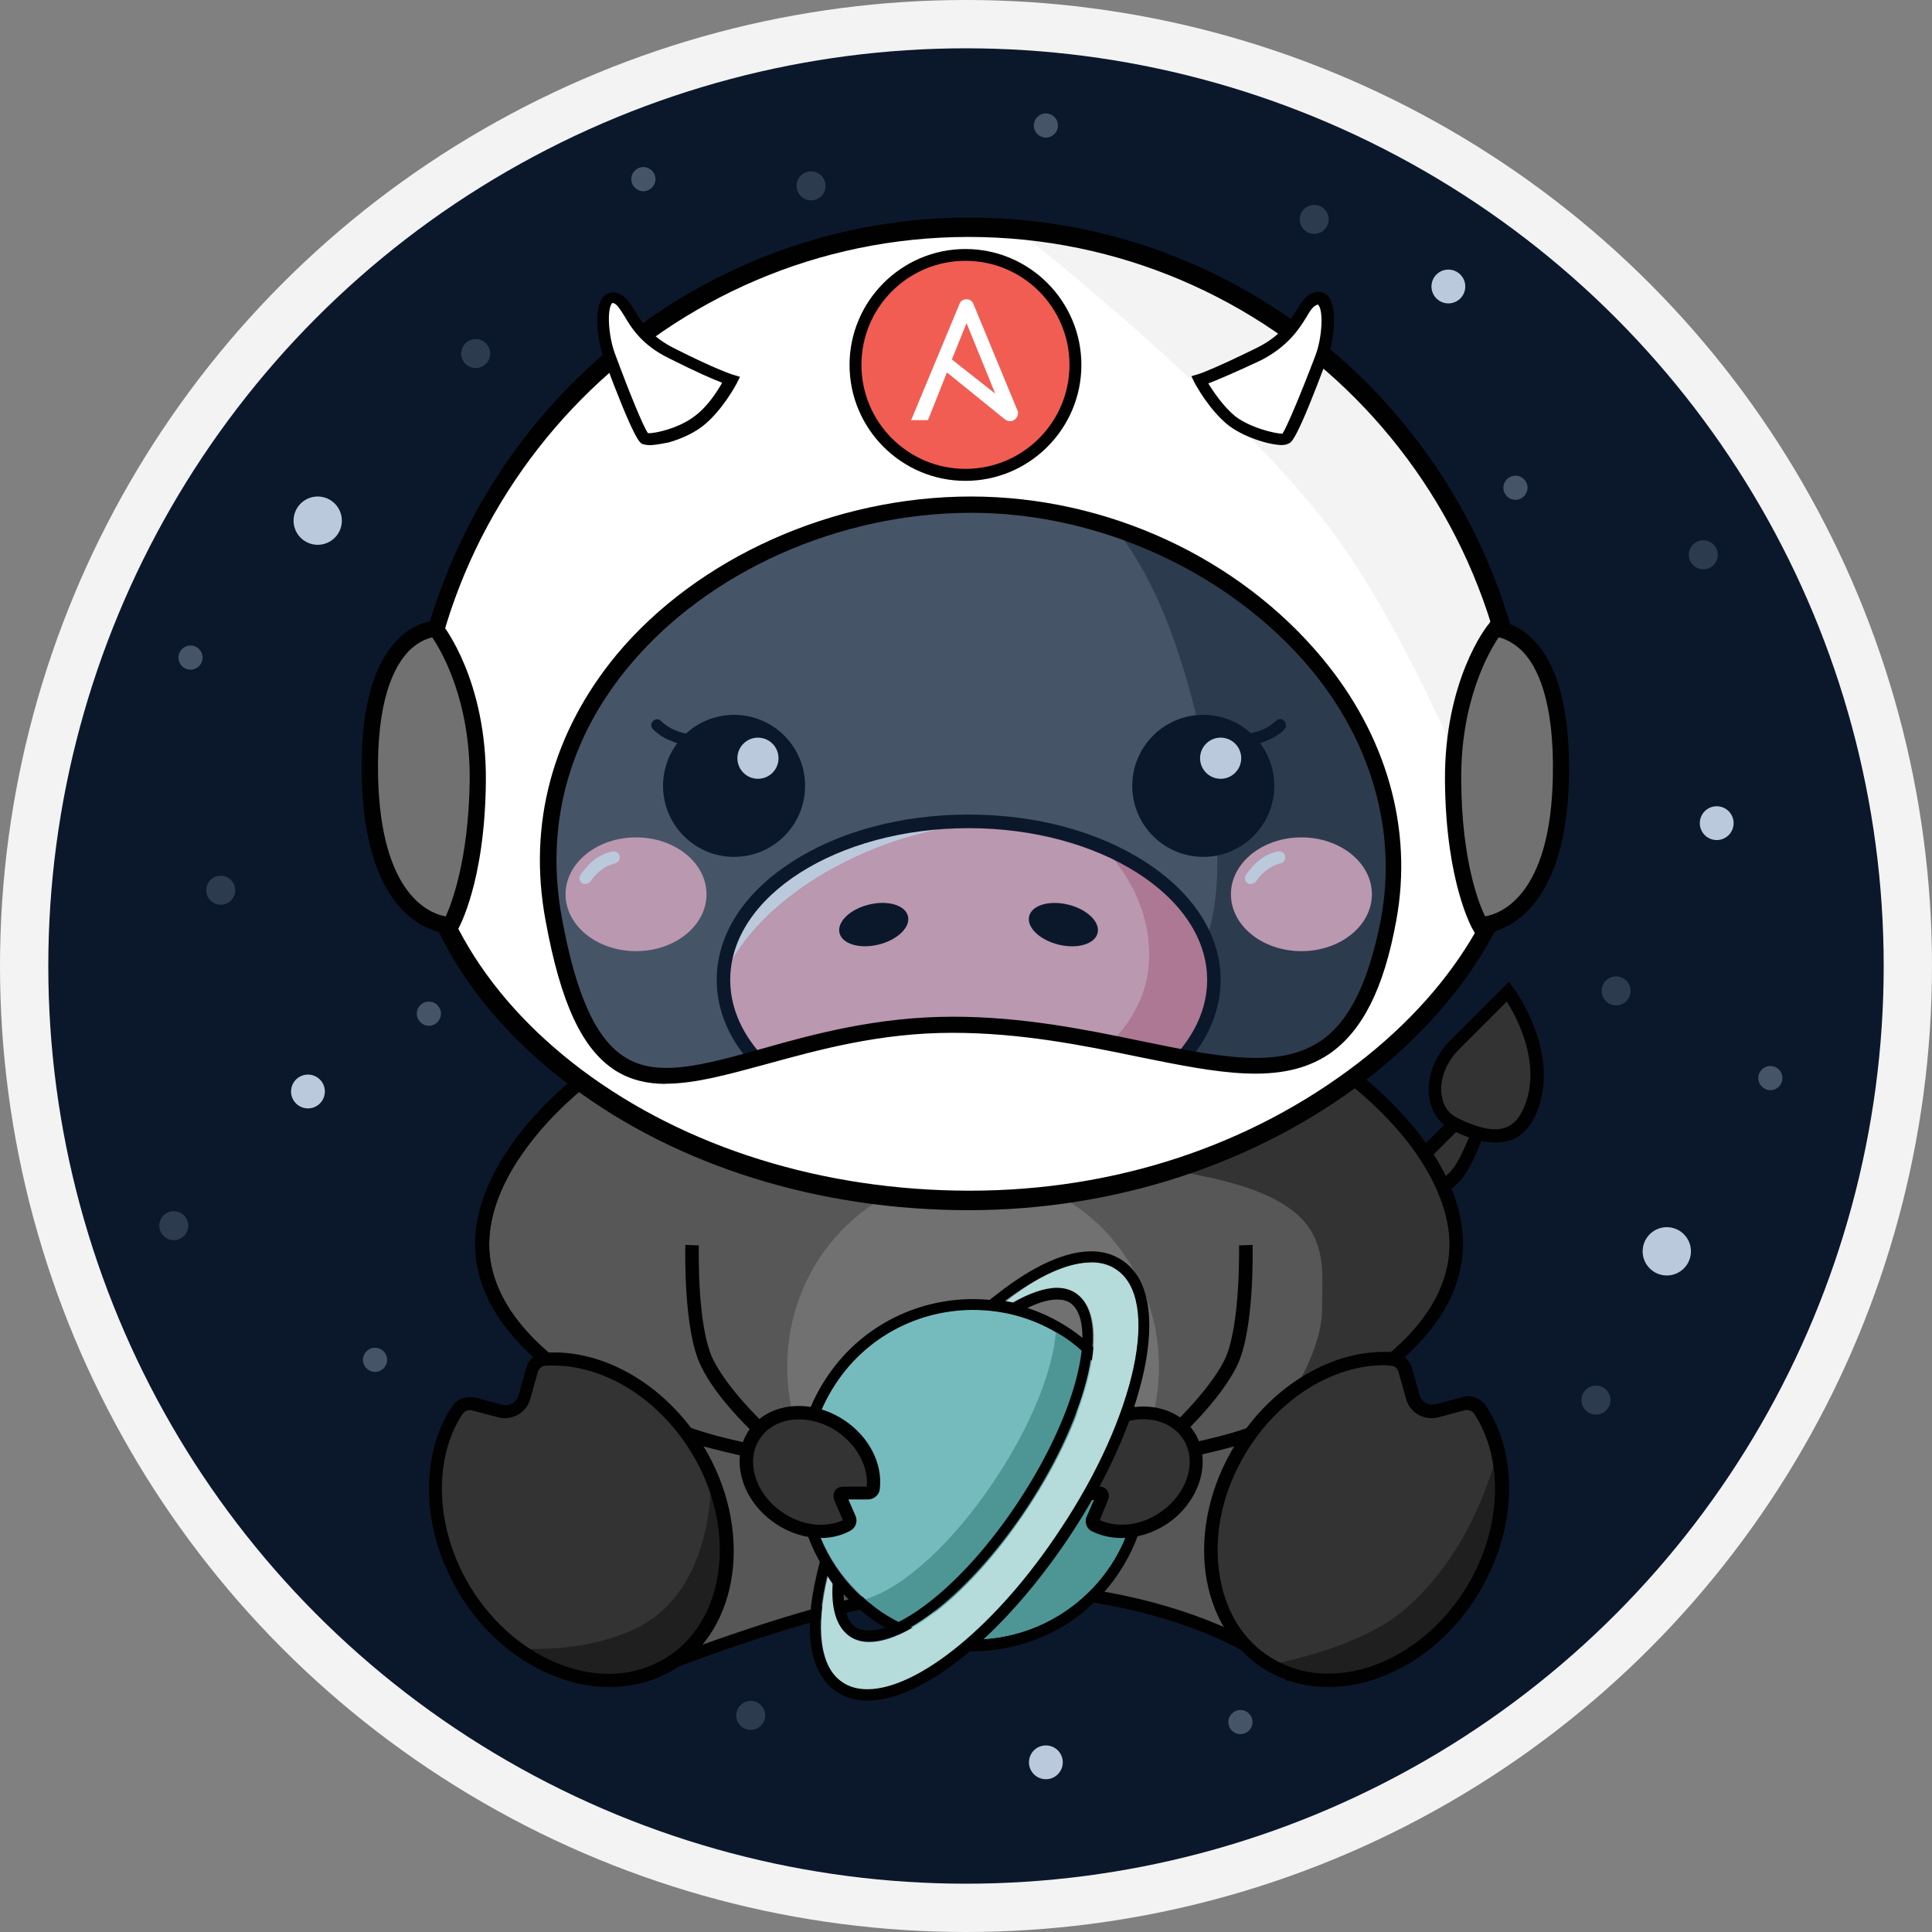 <?xml version="1.0" encoding="UTF-8"?>
<svg id="Layer_1" data-name="Layer 1" xmlns="http://www.w3.org/2000/svg" viewBox="0 0 216 216">
  <rect x="0" y="0" width="216" height="216" fill="#808080" stroke="none"/>
  <defs>
    <style>
      .cls-1 {
        fill: #4d9695;
      }

      .cls-1, .cls-2, .cls-3, .cls-4, .cls-5, .cls-6, .cls-7, .cls-8, .cls-9, .cls-10, .cls-11, .cls-12, .cls-13, .cls-14, .cls-15, .cls-16, .cls-17 {
        stroke-width: 0px;
      }

      .cls-2 {
        fill: #010101;
      }

      .cls-3 {
        fill: #1e1f1e;
      }

      .cls-4 {
        fill: #75bbbe;
      }

      .cls-5 {
        fill: #2d3b4e;
      }

      .cls-6 {
        fill: #bbc9dc;
      }

      .cls-7 {
        fill: #575757;
      }

      .cls-8 {
        fill: #0b182c;
      }

      .cls-9 {
        fill: #717171;
      }

      .cls-10 {
        fill: #343333;
      }

      .cls-11 {
        fill: #ba98af;
      }

      .cls-12 {
        fill: #465467;
      }

      .cls-13 {
        fill: #b5dbda;
      }

      .cls-14 {
        fill: #fff;
      }

      .cls-15 {
        fill: #ac7894;
      }

      .cls-16 {
        fill: #f3f3f3;
      }

      .cls-17 {
        fill: #f15d53;
      }
    </style>
  </defs>
  <circle class="cls-16" cx="108" cy="108" r="108"/>
  <circle class="cls-8" cx="108" cy="108" r="102.6"/>
  <g>
    <path class="cls-7" d="M162.71,139.06c0-14.3-24.35-32.71-54.4-32.71s-54.4,18.42-54.4,32.71c0,7.27,6.3,13.87,16.48,18.6l3.09,28.84s21.63-8.66,34.17-8.97c24.29-.61,35.68,8.97,35.68,8.97l1.94-28.41c10.72-4.73,17.45-11.51,17.45-19.02Z"/>
    <path class="cls-2" d="M143.99,188.01l-1.15-.97s-2.85-2.36-8.6-4.66c-5.27-2.06-14.18-4.48-26.6-4.18-12.3.3-33.68,8.84-33.93,8.97l-.91.36-3.15-29.38c-10.66-5.03-16.54-11.81-16.54-19.08s6.06-15.75,16.3-22.35c5.15-3.33,11.21-6.12,17.51-8,6.91-2.06,14.12-3.15,21.39-3.15s14.48,1.03,21.39,3.15c6.3,1.88,12.36,4.66,17.51,8,10.18,6.6,16.3,14.96,16.3,22.35,0,3.88-1.64,7.57-4.91,11.09-3.03,3.21-7.21,6.06-12.6,8.48l-2,29.38ZM108.3,107.07c-7.09,0-14.18,1.03-20.96,3.09-6.18,1.82-12.06,4.54-17.08,7.82-4.79,3.09-8.72,6.66-11.45,10.42-2.73,3.7-4.12,7.39-4.12,10.72s1.45,6.66,4.24,9.75,6.72,5.82,11.81,8.18l.36.18,3.03,28.29c1.82-.73,6.24-2.36,11.51-4.06,9.33-2.97,16.72-4.54,21.99-4.66,12.66-.3,21.81,2.18,27.26,4.3,3.88,1.51,6.42,3.09,7.82,4l1.88-27.5.42-.18c5.33-2.36,9.57-5.15,12.48-8.3,2.97-3.21,4.48-6.54,4.48-10.06,0-3.33-1.45-7.03-4.12-10.72-2.73-3.7-6.66-7.27-11.45-10.42-5.03-3.27-10.9-5.94-17.08-7.82-6.85-2-13.93-3.03-21.02-3.03Z"/>
  </g>
  <g>
    <path class="cls-10" d="M165.61,125.67s-1.51,4.48-2.97,5.94c-1.51,1.51-5.94,4.48-5.94,4.48l-2.97-4.48s4.48-1.51,5.94-2.97l5.94-5.94v2.97h0Z"/>
    <path class="cls-2" d="M156.47,137.12l-3.94-5.88.91-.3c1.21-.42,4.54-1.7,5.63-2.79l7.21-7.21v4.91l-.06.12c-.06.18-1.58,4.66-3.15,6.24-1.51,1.51-5.88,4.42-6.06,4.54l-.55.36ZM154.89,131.97l2,3.03c1.27-.85,4.12-2.85,5.21-3.94s2.3-4.24,2.73-5.51v-1.03l-4.66,4.66c-1.15,1.15-3.88,2.3-5.27,2.79Z"/>
  </g>
  <path class="cls-10" d="M142.11,159.35c12.54-4.73,20.6-12.06,20.6-20.29,0-10.36-12.72-22.84-31.14-28.96l-41.74,6.54s29.75,11.87,44.59,14.84c14.84,2.97,13.39,8.91,13.39,14.84,0,5.21-4.54,11.51-5.69,13.03Z"/>
  <path class="cls-2" d="M108.3,165.71c-14.66,0-28.41-2.73-38.77-7.69-10.54-5.03-16.36-11.75-16.36-19.02s6.06-15.75,16.3-22.35c5.15-3.33,11.21-6.12,17.51-8,6.91-2.06,14.12-3.15,21.39-3.15s14.48,1.03,21.39,3.15c6.3,1.88,12.36,4.66,17.51,8,10.18,6.6,16.3,14.96,16.3,22.35s-5.82,13.99-16.36,19.02c-10.48,4.97-24.29,7.69-38.89,7.69ZM108.3,107.07c-7.09,0-14.18,1.03-20.96,3.09-6.18,1.82-12.06,4.54-17.08,7.82-4.79,3.09-8.72,6.66-11.45,10.42-2.73,3.7-4.12,7.39-4.12,10.72,0,6.6,5.51,12.9,15.51,17.69,10.18,4.85,23.75,7.51,38.17,7.51s27.99-2.67,38.17-7.51c10-4.79,15.51-11.03,15.51-17.69,0-3.33-1.45-7.03-4.12-10.72-2.73-3.7-6.66-7.27-11.45-10.42-5.03-3.27-10.9-5.94-17.08-7.82-6.91-2.06-13.99-3.09-21.08-3.09Z"/>
  <g>
    <g>
      <ellipse class="cls-10" cx="152.7" cy="75.51" rx="7.69" ry="4.73" transform="translate(-13.12 36.47) rotate(-13.06)"/>
      <path class="cls-2" d="M151.07,81.2c-1.09,0-2.18-.18-3.15-.48-1.88-.61-3.09-1.82-3.45-3.27h0c-.36-1.51.24-3.09,1.64-4.48,1.33-1.27,3.21-2.3,5.33-2.79,4.6-1.09,8.72.42,9.45,3.39.36,1.51-.24,3.09-1.64,4.48-1.33,1.27-3.21,2.3-5.33,2.79-.97.24-1.94.36-2.85.36ZM154.34,71.33c-.79,0-1.64.12-2.54.3-1.88.42-3.51,1.27-4.6,2.36-1.03,1.03-1.45,2.12-1.21,3.09h0c.24.97,1.09,1.76,2.48,2.18,1.51.48,3.33.55,5.21.12,1.88-.42,3.51-1.27,4.6-2.36,1.03-1.03,1.45-2.12,1.21-3.09-.36-1.58-2.54-2.61-5.15-2.61Z"/>
    </g>
    <g>
      <ellipse class="cls-10" cx="63.88" cy="75.51" rx="4.73" ry="7.69" transform="translate(-24.12 120.67) rotate(-76.94)"/>
      <path class="cls-2" d="M65.53,81.14c-.91,0-1.94-.12-2.91-.36-2.12-.48-4-1.45-5.33-2.79-1.39-1.39-2-2.97-1.64-4.48s1.58-2.67,3.45-3.27c1.76-.61,3.88-.61,6-.12,4.6,1.09,7.63,4.24,6.97,7.21h0c-.55,2.42-3.21,3.82-6.54,3.82ZM62.2,71.33c-.97,0-1.88.12-2.67.42-1.33.48-2.24,1.21-2.48,2.18-.24.97.24,2.06,1.21,3.09,1.09,1.09,2.79,1.94,4.6,2.36,3.63.85,7.15-.18,7.63-2.3h0c.48-2.12-2.18-4.6-5.88-5.45-.73-.24-1.58-.3-2.42-.3Z"/>
    </g>
  </g>
  <path class="cls-12" d="M156.34,82.71c1.88,8.97,3.39,21.87-.97,28.78-8.54,13.39-30.05,17.27-47.8,17.27s-37.98.18-46.28-13.93c-3.94-6.66-3.27-24.54-1.03-32.11,7.03-24.05,12.78-41.2,46.77-40.59,35.68.67,44.1,15.87,49.31,40.59Z"/>
  <path class="cls-5" d="M156.34,82.71c-5.21-24.72-13.63-39.92-49.37-40.59-7.75-.12-13.99.67-19.14,2.24,33.02,1.7,41.2,15.57,46.35,37.44,1.94,8.3,3.51,20.23-1.03,26.66-8.84,12.42-31.08,15.99-49.43,15.99-3.88,0-7.82,0-11.69-.12,9.75,4.54,23.02,4.48,35.56,4.48,17.75,0,39.26-3.88,47.8-17.27,4.36-6.97,2.85-19.87.97-28.84Z"/>
  <path class="cls-2" d="M106.3,129.48c-8.91,0-18.05-.06-26.11-1.76-9.39-2-15.81-6.12-19.63-12.54-2.48-4.18-2.91-11.87-2.91-16.11-.06-6.18.67-12.72,1.82-16.66,3.82-12.96,6.97-22.72,13.45-29.81,7.27-8,18.05-11.57,34.05-11.27,17.21.3,28.84,3.94,36.65,11.45,7.94,7.63,11.15,18.78,13.45,29.69h0c3.63,17.14,1.39,25.44-1.09,29.32-4,6.24-11.03,10.97-20.84,13.93-9.87,3.03-20.42,3.63-27.56,3.63h-.61c-.24.12-.42.12-.67.12ZM105.21,42.85c-14.54,0-24.48,3.45-31.2,10.78-6.24,6.85-9.39,16.48-13.15,29.26-2.24,7.75-2.73,25.32.97,31.56,3.57,6.06,9.69,9.87,18.66,11.81,8.06,1.7,17.39,1.7,26.41,1.7h.61c7.03,0,17.45-.61,27.14-3.57,9.51-2.91,16.24-7.39,19.99-13.33,4.48-7.03,2.48-20.72.91-28.23h0c-2.24-10.66-5.39-21.57-13.03-28.96-7.51-7.27-18.84-10.78-35.62-11.09-.55.06-1.15.06-1.7.06Z"/>
  <ellipse class="cls-9" cx="108.79" cy="152.81" rx="20.78" ry="21.57"/>
  <ellipse class="cls-11" cx="145.5" cy="99.98" rx="7.88" ry="6.36"/>
  <path class="cls-6" d="M139.81,98.83c-.12,0-.24,0-.3-.06-.3-.18-.42-.61-.24-.91.06-.06.48-.79,1.45-1.64,1.03-.85,2.12-1.03,2.18-1.03.36-.06.73.18.79.55.06.36-.18.73-.55.79,0,0-.85.18-1.58.79-.85.67-1.15,1.27-1.15,1.27-.18.12-.42.24-.61.24Z"/>
  <ellipse class="cls-11" cx="71.11" cy="99.98" rx="7.88" ry="6.36"/>
  <path class="cls-6" d="M65.41,98.83c-.12,0-.24,0-.3-.06-.3-.18-.42-.61-.24-.91.06-.06.48-.79,1.45-1.64,1.03-.85,2.12-1.03,2.18-1.03.36-.06.73.18.79.55.06.36-.18.73-.55.79,0,0-.85.18-1.58.79-.85.67-1.15,1.27-1.15,1.27-.18.12-.36.24-.61.24Z"/>
  <circle class="cls-8" cx="82.07" cy="87.86" r="7.94"/>
  <circle class="cls-6" cx="84.74" cy="84.77" r="2.3"/>
  <path class="cls-8" d="M76.44,83.26h-.12c-.06,0-.61-.12-1.58-.55-1.03-.42-1.76-1.21-1.76-1.21-.24-.24-.24-.67.06-.91.24-.24.67-.24.91.06,0,0,.55.55,1.33.91.85.36,1.27.42,1.27.42.36.06.61.42.55.79-.06.24-.36.48-.67.48Z"/>
  <circle class="cls-8" cx="134.53" cy="87.86" r="7.94"/>
  <circle class="cls-6" cx="136.47" cy="84.77" r="2.3"/>
  <path class="cls-8" d="M140.17,83.26c-.3,0-.61-.24-.67-.55-.06-.36.18-.73.55-.79,0,0,.48-.06,1.27-.42s1.33-.91,1.33-.91c.24-.24.67-.3.91,0,.24.24.3.67.06.91,0,.06-.73.79-1.76,1.21-.97.42-1.51.55-1.58.55h-.12Z"/>
  <ellipse class="cls-11" cx="108.3" cy="109.55" rx="27.38" ry="17.75"/>
  <ellipse class="cls-8" cx="97.69" cy="103.37" rx="3.94" ry="2.3" transform="translate(-21.91 26.39) rotate(-13.85)"/>
  <ellipse class="cls-8" cx="118.9" cy="103.38" rx="2.3" ry="3.94" transform="translate(-9.95 194.07) rotate(-76.15)"/>
  <path class="cls-15" d="M123.39,94.77c3.15,3.33,5.09,7.45,5.09,11.93,0,12.36-15.99,18.11-29.69,18.11-2.06,0-3.94-.18-5.69-.48,4.36,1.88,9.57,2.97,15.21,2.97,15.15,0,27.38-7.94,27.38-17.75,0-6.18-4.91-11.63-12.3-14.78Z"/>
  <path class="cls-6" d="M111.03,91.92c-.91-.06-1.82-.06-2.73-.06-14.9,0-26.96,7.69-27.38,17.27,3.76-8.78,16.72-16.54,30.11-17.21Z"/>
  <path class="cls-8" d="M108.3,128.03c-7.45,0-14.48-1.88-19.81-5.33-5.39-3.51-8.36-8.18-8.36-13.15s2.97-9.69,8.36-13.15c5.27-3.45,12.3-5.33,19.81-5.33s14.48,1.88,19.81,5.33c5.39,3.51,8.36,8.18,8.36,13.15s-2.97,9.69-8.36,13.15c-5.33,3.45-12.36,5.33-19.81,5.33ZM108.3,92.59c-14.72,0-26.66,7.63-26.66,16.96s11.93,16.96,26.66,16.96,26.66-7.63,26.66-16.96-12-16.96-26.66-16.96Z"/>
  <path class="cls-2" d="M132.05,163.05l-2.06-2.67.48-.48c.06-.06,4.54-4.12,6.42-7.82,1.82-3.7,1.64-12.78,1.64-12.84l1.51-.06c0,.36.24,9.51-1.76,13.57-1.64,3.27-4.97,6.6-6.24,7.82l.67.85c1.76-.36,8.42-1.82,13.33-4.12l.61,1.33c-5.82,2.79-13.81,4.3-14.12,4.36l-.48.06Z"/>
  <path class="cls-2" d="M84.55,163.05l-.42-.06c-.36-.06-8.3-1.58-14.12-4.36l.61-1.33c4.91,2.3,11.57,3.76,13.33,4.12l.67-.85c-1.27-1.21-4.66-4.54-6.24-7.82-2-4-1.76-13.15-1.76-13.57l1.51.06c0,.12-.24,9.15,1.64,12.84,1.88,3.7,6.36,7.75,6.42,7.82l.48.48-2.12,2.67Z"/>
  <g>
    <circle class="cls-4" cx="108.79" cy="164.86" r="18.42"/>
    <path class="cls-2" d="M108.79,146.45c3.51,0,7.03.97,10.12,3.03,8.48,5.63,10.84,17.02,5.21,25.57-3.57,5.39-9.39,8.3-15.39,8.3-3.51,0-7.03-.97-10.12-3.03-8.48-5.63-10.84-17.02-5.21-25.57,3.51-5.39,9.39-8.3,15.39-8.3M108.79,145.24h0c-6.6,0-12.78,3.27-16.42,8.84-2.91,4.36-3.88,9.63-2.85,14.78,1.03,5.15,4.06,9.57,8.42,12.48,3.21,2.12,6.97,3.27,10.78,3.27,6.6,0,12.78-3.27,16.42-8.84,2.91-4.36,3.88-9.63,2.85-14.78s-4.06-9.57-8.42-12.48c-3.21-2.12-6.97-3.27-10.78-3.27h0Z"/>
  </g>
  <path class="cls-1" d="M121.93,151.96c-.91-.91-1.88-1.76-2.97-2.48-.3-.18-.61-.36-.91-.55-.36,4.3-2.73,10.36-6.72,16.36-4.73,7.21-10.42,12.3-14.6,13.51.61.48,1.21.97,1.88,1.45.85.55,1.7,1.03,2.61,1.45,4.3-2.73,9.21-7.75,13.45-14.12,3.57-5.51,6.06-10.97,7.27-15.63Z"/>
  <path class="cls-1" d="M102.97,182.37c7.69,2.54,16.48-.24,21.2-7.33,4.42-6.72,3.88-15.27-.73-21.32l-20.48,28.66Z"/>
  <g>
    <path class="cls-10" d="M132.84,160.44c-1.88-2.85-6.24-3.27-9.69-.97-2.61,1.76-3.94,4.48-3.63,6.97.06.3.3.55.61.55h2.79c.24,0,.42.24.3.48l-1.03,2.36c-.12.3,0,.61.3.79,2.18,1.09,5.09.85,7.57-.85,3.45-2.36,4.73-6.54,2.79-9.33Z"/>
    <path class="cls-2" d="M125.39,171.95c-1.15,0-2.24-.24-3.27-.73-.67-.3-.91-1.09-.61-1.7l.79-1.82h-2.18c-.67,0-1.21-.48-1.33-1.15-.36-2.85,1.21-5.88,3.94-7.69,3.76-2.54,8.6-2,10.72,1.15h0c2.12,3.15.79,7.82-2.97,10.36-1.58,1.03-3.33,1.58-5.09,1.58ZM122.96,169.95c2,.91,4.6.61,6.72-.85,3.09-2.06,4.24-5.82,2.54-8.3h0c-1.7-2.48-5.57-2.85-8.66-.79-2.24,1.51-3.51,3.88-3.33,6.18h2.67c.36,0,.73.18.91.48s.24.67.06,1.03l-.91,2.24Z"/>
  </g>
  <g>
    <path class="cls-10" d="M84.31,160.44c1.88-2.85,6.24-3.27,9.69-.97,2.61,1.76,3.94,4.48,3.63,6.97-.06.3-.3.55-.61.55h-2.79c-.24,0-.42.24-.3.48l1.03,2.36c.12.3,0,.61-.3.79-2.18,1.09-5.09.85-7.57-.85-3.45-2.36-4.66-6.54-2.79-9.33Z"/>
    <path class="cls-2" d="M91.76,171.95c-1.7,0-3.51-.55-5.09-1.64-3.76-2.54-5.09-7.15-2.97-10.36h0c2.12-3.15,6.91-3.7,10.72-1.15,2.73,1.82,4.3,4.85,3.94,7.69-.06.67-.67,1.15-1.33,1.15h-2.18l.79,1.82c.3.67,0,1.39-.61,1.7-1.03.55-2.12.79-3.27.79ZM84.98,160.81c-1.7,2.48-.55,6.24,2.54,8.3,2.12,1.45,4.73,1.76,6.72.85l-.97-2.24c-.12-.36-.12-.73.06-1.03.18-.3.55-.48.91-.48h2.67c.18-2.24-1.09-4.66-3.33-6.18-3.09-2.06-6.97-1.7-8.6.79h0Z"/>
  </g>
  <path class="cls-10" d="M163.61,156.93l-2.97.79c-1.15.3-2.36-.36-2.73-1.58l-.85-3.03c-.18-.67-.79-1.21-1.51-1.21-6.12-.36-12.9,3.39-16.96,10.06-5.45,8.91-4,19.69,3.15,24.05,7.15,4.36,17.39.67,22.78-8.3,4.18-6.85,4.3-14.84.85-20.11-.3-.55-1.03-.85-1.76-.67Z"/>
  <path class="cls-3" d="M167.43,162.26c-.97,3.82-3.7,11.81-10.18,17.51-4.18,3.7-11.33,5.57-15.33,6.36,7.15,4.24,17.33.55,22.72-8.36,3.03-5.09,3.94-10.78,2.79-15.51Z"/>
  <path class="cls-10" d="M52.99,156.93l2.97.79c1.15.3,2.36-.36,2.73-1.58l.85-3.03c.18-.67.79-1.21,1.51-1.21,6.12-.36,12.9,3.39,16.96,10.06,5.45,8.91,4,19.69-3.15,24.05-7.15,4.36-17.39.67-22.78-8.3-4.18-6.85-4.3-14.84-.85-20.11.3-.55,1.03-.85,1.76-.67Z"/>
  <path class="cls-3" d="M79.47,164.99s.67,12.96-8.66,17.21c-4.3,1.94-9.03,2.3-12.9,2.12,5.33,3.88,11.81,4.79,16.84,1.76,6.42-3.88,8.24-12.84,4.73-21.08Z"/>
  <path class="cls-2" d="M148.47,188.61c-2.54,0-4.91-.67-7.03-1.94-3.63-2.24-6-6.06-6.66-10.84-.61-4.73.55-9.75,3.27-14.24,4.12-6.72,11.03-10.84,17.63-10.42,1.03.06,1.88.79,2.18,1.76l.85,3.03c.18.79,1.03,1.21,1.82,1.03l2.97-.79.18.73-.18-.73c1.03-.3,2.06.12,2.67,1.03,1.82,2.79,2.67,6.18,2.54,9.87-.12,3.76-1.33,7.57-3.39,11.03-2.73,4.48-6.66,7.82-11.15,9.45-1.94.73-3.88,1.03-5.69,1.03ZM154.77,152.63c-5.82,0-11.81,3.76-15.45,9.75-2.54,4.18-3.63,8.91-3.03,13.27.55,4.3,2.67,7.82,5.94,9.75,3.27,2,7.33,2.24,11.39.79,4.12-1.51,7.82-4.6,10.36-8.78,1.94-3.21,3.03-6.79,3.15-10.3.12-3.39-.67-6.54-2.3-9.03-.24-.36-.67-.48-1.03-.42l-2.97.79c-1.58.42-3.21-.48-3.63-2.06l-.85-3.03c-.12-.36-.42-.67-.85-.67-.24,0-.48-.06-.73-.06Z"/>
  <path class="cls-2" d="M68.14,188.61c-6.18,0-12.78-3.82-16.78-10.42-2.06-3.45-3.27-7.27-3.39-11.03-.12-3.7.73-7.15,2.54-9.87.55-.91,1.64-1.27,2.67-1.03l2.97.79c.79.18,1.58-.24,1.82-1.03l.85-3.03c.24-1.03,1.15-1.7,2.18-1.76,6.6-.42,13.51,3.7,17.63,10.42,5.63,9.27,4.12,20.54-3.39,25.08-2.18,1.27-4.6,1.88-7.09,1.88ZM52.51,157.65c-.3,0-.61.18-.79.42-1.64,2.48-2.42,5.63-2.3,9.03.12,3.51,1.21,7.09,3.15,10.3,5.21,8.54,14.96,12.18,21.81,8,6.79-4.12,8.12-14.48,2.91-23.02-3.82-6.24-10.18-10.06-16.3-9.69-.36,0-.73.3-.85.67l-.85,3.03c-.42,1.58-2.06,2.48-3.63,2.06l-2.97-.79s-.06,0-.18,0Z"/>
  <g>
    <path class="cls-10" d="M168.58,110.82s4.48,5.94,2.97,11.87c-1.51,5.94-5.94,4.48-8.91,2.97s-2.97-5.94,0-8.91c2.97-2.97,5.94-5.94,5.94-5.94Z"/>
    <path class="cls-2" d="M167.13,127.73c-1.76,0-3.51-.73-4.79-1.39-1.39-.67-2.3-2-2.54-3.57-.36-2.18.55-4.66,2.36-6.48l6.54-6.54.48.67c.18.24,4.66,6.3,3.09,12.54-.55,2.24-1.64,3.76-3.09,4.42-.67.24-1.39.36-2.06.36ZM168.46,111.98l-5.33,5.33c-1.51,1.51-2.24,3.51-1.94,5.21.18,1.15.79,2,1.76,2.48,2.48,1.21,4.3,1.58,5.57.97,1.09-.48,1.82-1.64,2.3-3.45,1.09-4.36-1.27-8.84-2.36-10.54Z"/>
  </g>
  <g>
    <path class="cls-14" d="M108.42,25.22c-34.29,0-62.1,27.99-62.1,62.58,0,25.14,27.81,46.22,62.1,46.22s62.1-23.08,62.1-46.22c0-34.53-27.81-62.58-62.1-62.58ZM155.25,102.71c-5.09,27.87-23.02,11.81-48.77,11.81s-38.95,18.9-44.59-11.81c-4.91-26.72,20.9-46.28,46.65-46.28s51.31,21.02,46.71,46.28Z"/>
    <path class="cls-2" d="M108.42,134.94c-16.72,0-32.53-4.91-44.47-13.87-12-8.97-18.54-20.78-18.54-33.26,0-35.02,28.29-63.49,63.01-63.49s63.01,28.47,63.01,63.49c0,11.57-6.79,23.45-18.54,32.53-12.24,9.45-28.05,14.6-44.47,14.6ZM108.42,26.13c-33.74,0-61.19,27.69-61.19,61.67,0,11.93,6.36,23.2,17.81,31.81,11.63,8.72,27.02,13.51,43.38,13.51s31.44-5.09,43.38-14.24c11.33-8.72,17.81-20.05,17.81-31.08,0-33.99-27.44-61.67-61.19-61.67ZM74.44,121.18c-2.06,0-3.88-.42-5.57-1.45-3.76-2.36-6.18-7.51-7.88-16.84-2-10.78.79-21.02,7.94-29.69,9.09-10.9,24.29-17.69,39.62-17.69s29.99,6.91,39.26,18.05c7.21,8.66,10.18,19.08,8.3,29.32l-.91-.18.91.18c-1.39,7.69-3.82,12.42-7.51,14.96-5.33,3.57-12.42,2.12-21.39.3-6.12-1.27-13.09-2.67-20.72-2.67-8.12,0-14.9,1.88-20.84,3.51-4.24,1.15-7.94,2.18-11.21,2.18ZM108.61,57.33c-14.78,0-29.44,6.54-38.23,17.08-6.85,8.18-9.45,17.93-7.57,28.17,1.58,8.66,3.82,13.63,7.09,15.63,3.63,2.3,8.78.85,15.33-.97,5.76-1.64,12.9-3.57,21.32-3.57,7.82,0,14.9,1.45,21.08,2.73,8.54,1.76,15.33,3.15,19.99,0,3.27-2.18,5.45-6.72,6.79-13.75,1.76-9.69-1.03-19.63-7.88-27.87-9.03-10.78-23.57-17.45-37.92-17.45Z"/>
  </g>
  <g>
    <path class="cls-16" d="M148.47,58.78c9.75,12.66,18.72,36.35,18.72,36.35l3.15-10.12c-2.91-32.59-23.87-55.86-55.92-58.76-.06,0,22.72,17.81,34.05,32.53Z"/>
    <path class="cls-2" d="M108.3,135.3c-16.72,0-32.53-4.91-44.47-13.87-12-8.97-18.54-20.78-18.54-33.26,0-35.02,28.29-63.49,63.01-63.49s63.01,28.47,63.01,63.49c0,11.57-6.79,23.45-18.54,32.53-12.24,9.39-28.05,14.6-44.47,14.6ZM108.3,26.49c-33.74,0-61.19,27.69-61.19,61.67,0,11.93,6.36,23.2,17.81,31.81,11.63,8.72,27.02,13.51,43.38,13.51s31.44-5.09,43.38-14.24c11.33-8.72,17.81-20.05,17.81-31.08,0-34.05-27.44-61.67-61.19-61.67Z"/>
  </g>
  <g>
    <path class="cls-9" d="M48.75,70.3s4.79,6,4.66,17.14c-.12,11.15-3.03,16.05-3.03,16.05,0,0-8.66.06-9.03-16.6-.3-16.66,7.39-16.6,7.39-16.6Z"/>
    <path class="cls-2" d="M50.39,104.4c-.55,0-9.57-.3-9.94-17.51-.18-7.39,1.21-12.6,4.06-15.45,2.06-2.06,4.18-2.06,4.24-2.06h.42l.24.36c.18.24,5.03,6.36,4.91,17.69-.12,11.27-3.03,16.3-3.15,16.54l-.24.42h-.55ZM48.33,71.26c-.55.12-1.58.48-2.61,1.51-1.7,1.76-3.63,5.57-3.45,14.06.3,13.27,5.82,15.33,7.57,15.63.67-1.51,2.54-6.36,2.67-15.08.12-9.03-3.15-14.6-4.18-16.11Z"/>
  </g>
  <g>
    <path class="cls-9" d="M167.13,70.3s-4.79,6-4.66,17.14c.12,11.15,3.03,16.05,3.03,16.05,0,0,8.66.06,9.03-16.6.36-16.66-7.39-16.6-7.39-16.6Z"/>
    <path class="cls-2" d="M165.49,104.4h-.55l-.24-.42c-.12-.18-3.03-5.27-3.15-16.54-.12-11.33,4.66-17.45,4.91-17.69l.24-.36h.42c.06,0,2.18,0,4.24,2.06,2.85,2.85,4.18,8.06,4.06,15.45-.36,17.21-9.39,17.51-9.94,17.51ZM167.55,71.26c-1.03,1.51-4.3,7.09-4.18,16.11.06,8.78,1.94,13.63,2.67,15.08,1.76-.3,7.33-2.36,7.57-15.63.18-8.48-1.76-12.36-3.45-14.06-1.09-1.03-2.06-1.39-2.61-1.51Z"/>
  </g>
  <g>
    <g>
      <path class="cls-14" d="M134.17,42.49s1.51,2.91,3.63,4.54,5.45,2.24,6,2c.61-.24,3.09-6.79,4-9.15.85-2.36,1.15-7.03-.61-6.54-1.76.42-1.58,3.82-6.42,6.24-4.85,2.36-6.6,2.91-6.6,2.91Z"/>
      <path class="cls-2" d="M143.38,49.76c-1.45,0-4.24-.85-6-2.18-2.18-1.7-3.76-4.66-3.82-4.79l-.36-.73.79-.24c.06,0,1.82-.61,6.48-2.91,2.73-1.33,3.76-3.03,4.48-4.24.55-.91,1.09-1.76,2.06-2,.55-.12,1.09,0,1.45.42,1.21,1.33.61,5.27-.06,6.97-3.39,9.09-4,9.39-4.3,9.51-.24.12-.42.18-.73.18ZM143.38,48.55h0ZM135.08,42.85c.55.91,1.7,2.61,3.03,3.7,1.76,1.33,4.54,1.94,5.27,1.94.48-.73,2-4.3,3.7-8.78.73-1.94.91-4.97.3-5.63q-.06-.06-.12,0c-.42.12-.73.55-1.21,1.39-.79,1.27-2,3.21-5.03,4.79-3.09,1.45-4.97,2.24-5.94,2.61Z"/>
    </g>
    <g>
      <path class="cls-14" d="M81.71,42.49s-1.51,2.91-3.63,4.54-5.45,2.24-6,2c-.61-.24-3.09-6.79-4-9.15-.85-2.36-1.15-7.03.61-6.54,1.76.42,1.58,3.82,6.42,6.24s6.6,2.91,6.6,2.91Z"/>
      <path class="cls-2" d="M72.56,49.76c-.3,0-.55-.06-.73-.12-.3-.12-.91-.42-4.3-9.51-.67-1.76-1.27-5.69-.06-6.97.36-.42.91-.55,1.45-.42.97.24,1.45,1.03,2.06,2,.73,1.21,1.76,2.91,4.48,4.24,4.66,2.36,6.48,2.91,6.48,2.91l.79.24-.36.73c-.06.12-1.64,3.09-3.82,4.79-1.33,1.03-2.97,1.58-3.82,1.82-.36.06-1.39.3-2.18.3ZM72.5,48.55h0ZM72.44,48.43c.73.06,3.51-.55,5.27-1.94,1.39-1.03,2.48-2.73,3.03-3.7-.97-.36-2.79-1.15-5.94-2.73-3.09-1.51-4.24-3.45-5.03-4.79-.55-.85-.79-1.27-1.21-1.39h-.12c-.61.67-.42,3.7.3,5.63,1.7,4.6,3.21,8.24,3.7,8.91Z"/>
    </g>
  </g>
  <g>
    <g>
      <path class="cls-17" d="M120.24,40.79c0,6.85-5.51,12.36-12.36,12.36s-12.36-5.51-12.36-12.36,5.51-12.36,12.36-12.36c6.85-.06,12.36,5.51,12.36,12.36"/>
      <path class="cls-14" d="M113.75,45.88l-4.91-11.87c-.12-.36-.42-.55-.79-.55s-.67.18-.79.55l-5.39,12.96h1.88l2.12-5.33,6.36,5.15c.24.18.42.3.67.3.48,0,.91-.36.91-.91.06-.06,0-.18-.06-.3M108.06,36.13l3.21,7.88-4.85-3.82,1.64-4.06h0Z"/>
    </g>
    <path class="cls-2" d="M107.94,53.76c-7.15,0-12.96-5.82-12.96-12.96s5.82-12.96,12.96-12.96,12.96,5.82,12.96,12.96-5.82,12.96-12.96,12.96ZM107.94,29.16c-6.42,0-11.63,5.21-11.63,11.63s5.21,11.63,11.63,11.63,11.63-5.21,11.63-11.63-5.21-11.63-11.63-11.63Z"/>
  </g>
  <g>
    <path class="cls-13" d="M112.42,145.54c.3.06.61.12.91.18,2.85-1.7,5.33-2.12,7.03-1.03,4,2.67,1.58,13.33-5.45,23.93-6.97,10.6-15.87,17.02-19.87,14.36-1.45-.97-2.06-3.09-1.88-5.82-.24-.3-.42-.61-.61-.91-1.39,5.69-.91,10.18,1.7,11.93,5.03,3.33,15.87-4.36,24.35-17.14,8.42-12.78,11.21-25.81,6.24-29.08-2.85-1.94-7.45-.36-12.42,3.57Z"/>
    <path class="cls-2" d="M121.99,141.12c1.03,0,2,.24,2.79.79,5.03,3.33,2.24,16.36-6.24,29.08-7.09,10.78-15.93,17.87-21.57,17.87-1.03,0-2-.24-2.79-.79-2.67-1.76-3.09-6.18-1.7-11.93.18.3.42.61.61.91-.18,2.79.42,4.85,1.88,5.82.61.42,1.33.61,2.12.61,4.54,0,11.81-6,17.75-14.96,6.97-10.6,9.39-21.26,5.45-23.93-.61-.42-1.33-.61-2.12-.61-1.39,0-3.09.61-4.91,1.64-.3-.06-.61-.12-.91-.18,3.63-2.73,6.97-4.3,9.63-4.3M121.99,139.9c-2.91,0-6.48,1.64-10.36,4.66l-2.18,1.7,2.73.42c.24.06.55.12.85.18l.48.12.42-.24c1.64-.97,3.15-1.45,4.24-1.45.61,0,1.09.12,1.45.36,2.97,1.94,1.27,11.57-5.76,22.23-6.24,9.45-13.15,14.42-16.72,14.42-.61,0-1.09-.12-1.45-.36-1.03-.67-1.51-2.36-1.33-4.73v-.42l-.24-.36c-.18-.24-.42-.55-.61-.85l-1.51-2.36-.67,2.73c-1.58,6.54-.79,11.21,2.24,13.21.97.67,2.12.97,3.45.97,6.24,0,15.27-7.39,22.6-18.42,4.18-6.3,7.09-12.84,8.3-18.54,1.27-6,.42-10.36-2.42-12.24-1.09-.73-2.24-1.03-3.51-1.03h0Z"/>
  </g>
  <circle class="cls-6" cx="35.52" cy="58.21" r="2.7"/>
  <circle class="cls-6" cx="186.35" cy="139.9" r="2.7"/>
  <circle class="cls-12" cx="21.3" cy="73.52" r="1.35"/>
  <circle class="cls-12" cx="197.93" cy="120.53" r="1.35"/>
  <circle class="cls-6" cx="161.93" cy="32.03" r="1.89"/>
  <circle class="cls-6" cx="34.43" cy="122.03" r="1.89"/>
  <circle class="cls-5" cx="178.43" cy="156.53" r="1.62"/>
  <circle class="cls-5" cx="53.18" cy="39.53" r="1.62"/>
  <circle class="cls-12" cx="47.95" cy="113.33" r="1.35"/>
  <circle class="cls-5" cx="24.68" cy="99.53" r="1.62"/>
  <circle class="cls-5" cx="19.43" cy="137.03" r="1.62"/>
  <circle class="cls-12" cx="41.93" cy="152.03" r="1.35"/>
  <circle class="cls-6" cx="116.93" cy="197.03" r="1.89"/>
  <circle class="cls-5" cx="83.93" cy="191.78" r="1.62"/>
  <circle class="cls-12" cx="138.68" cy="192.53" r="1.35"/>
  <circle class="cls-5" cx="180.68" cy="110.78" r="1.62"/>
  <circle class="cls-6" cx="191.93" cy="92.03" r="1.89"/>
  <circle class="cls-5" cx="190.43" cy="62.03" r="1.62"/>
  <circle class="cls-12" cx="169.43" cy="54.53" r="1.35"/>
  <circle class="cls-12" cx="71.93" cy="20.03" r="1.35"/>
  <circle class="cls-5" cx="90.68" cy="20.78" r="1.62"/>
  <circle class="cls-12" cx="116.93" cy="14.03" r="1.35"/>
  <circle class="cls-5" cx="146.93" cy="24.53" r="1.62"/>
</svg>